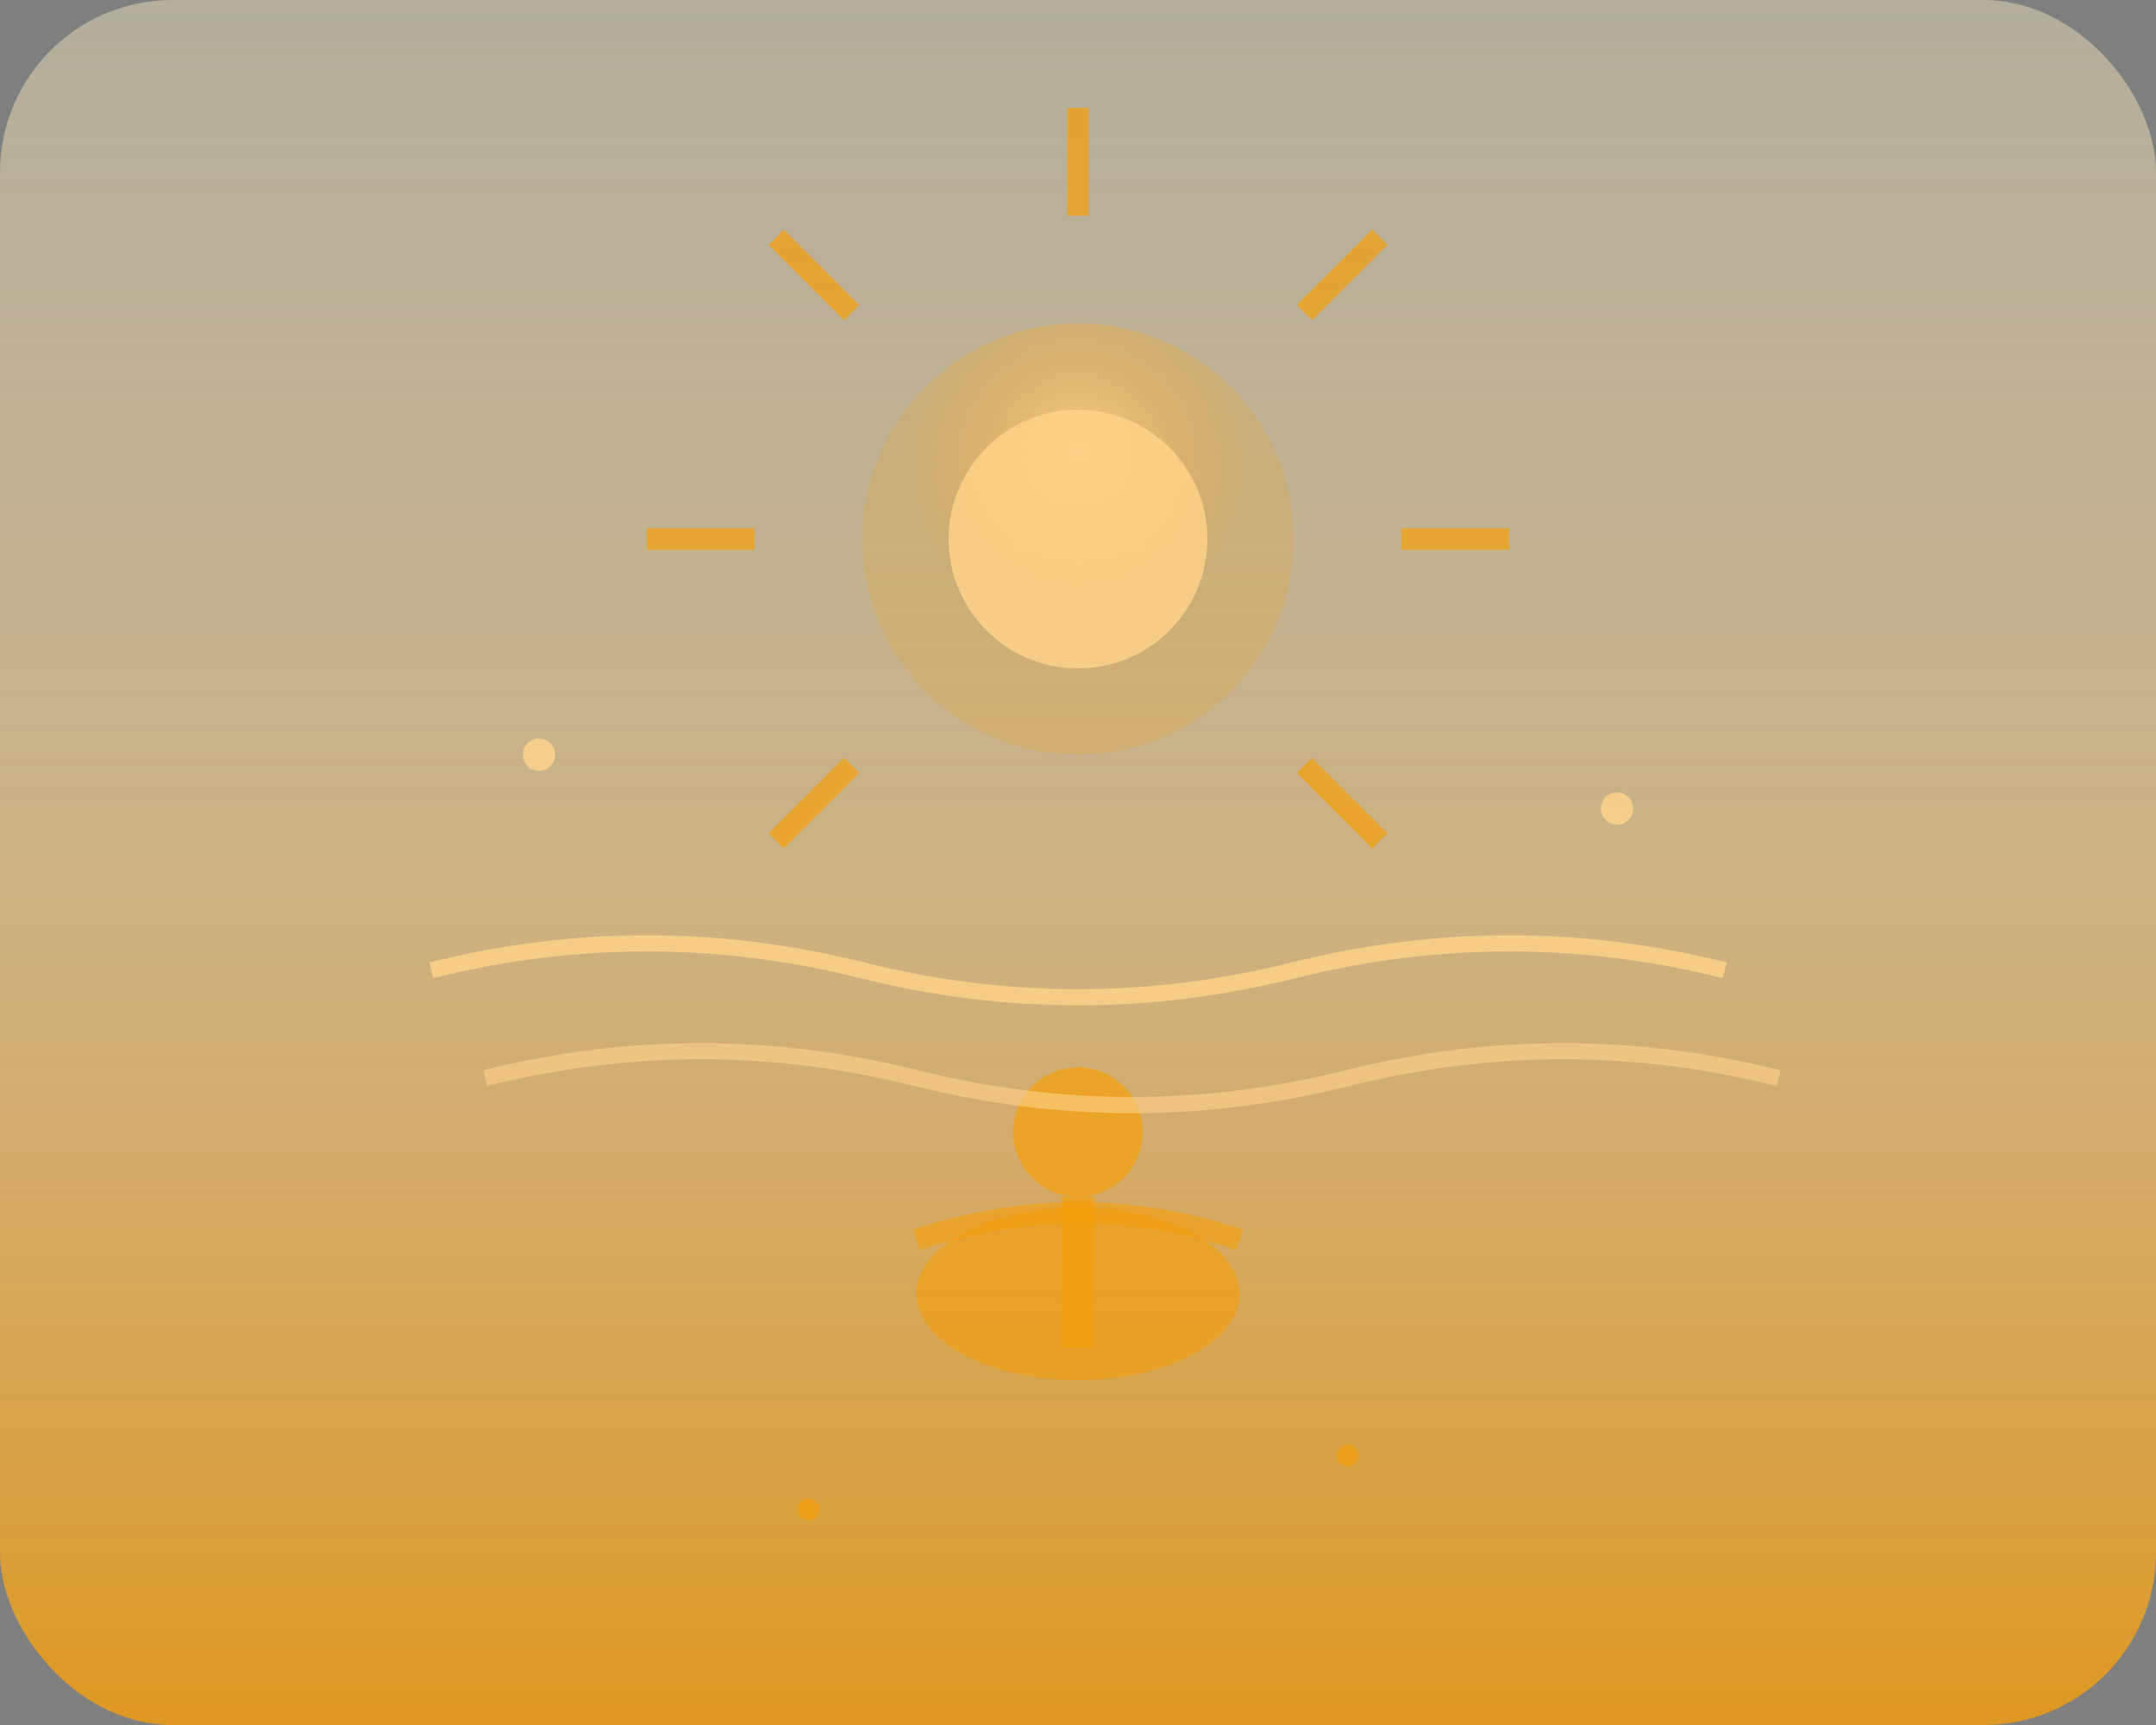 <svg width="200" height="160" viewBox="0 0 200 160" xmlns="http://www.w3.org/2000/svg">
  <rect x="0" y="0" width="200" height="160" fill="#808080" stroke="none"/>
  <defs>
    <linearGradient id="sunriseGradient" x1="0%" y1="100%" x2="0%" y2="0%">
      <stop offset="0%" style="stop-color:#f59e0b;stop-opacity:0.8"/>
      <stop offset="50%" style="stop-color:#ffd48a;stop-opacity:0.6"/>
      <stop offset="100%" style="stop-color:#fef3c7;stop-opacity:0.4"/>
    </linearGradient>
    <radialGradient id="sunGlow" cx="50%" cy="30%" r="40%">
      <stop offset="0%" style="stop-color:#ffd48a;stop-opacity:0.9"/>
      <stop offset="100%" style="stop-color:#f59e0b;stop-opacity:0.2"/>
    </radialGradient>
  </defs>
  
  <!-- Background -->
  <rect width="200" height="160" fill="url(#sunriseGradient)" rx="16"/>
  
  <!-- Sun -->
  <circle cx="100" cy="50" r="20" fill="url(#sunGlow)" opacity="0.9"/>
  <circle cx="100" cy="50" r="12" fill="#ffd48a" opacity="0.8"/>
  
  <!-- Sun rays -->
  <line x1="100" y1="20" x2="100" y2="10" stroke="#f59e0b" stroke-width="2" opacity="0.7"/>
  <line x1="121" y1="29" x2="128" y2="22" stroke="#f59e0b" stroke-width="2" opacity="0.7"/>
  <line x1="130" y1="50" x2="140" y2="50" stroke="#f59e0b" stroke-width="2" opacity="0.7"/>
  <line x1="121" y1="71" x2="128" y2="78" stroke="#f59e0b" stroke-width="2" opacity="0.7"/>
  <line x1="79" y1="71" x2="72" y2="78" stroke="#f59e0b" stroke-width="2" opacity="0.7"/>
  <line x1="70" y1="50" x2="60" y2="50" stroke="#f59e0b" stroke-width="2" opacity="0.7"/>
  <line x1="79" y1="29" x2="72" y2="22" stroke="#f59e0b" stroke-width="2" opacity="0.7"/>
  
  <!-- Meditation figure silhouette -->
  <ellipse cx="100" cy="120" rx="15" ry="8" fill="#f59e0b" opacity="0.6"/>
  <circle cx="100" cy="105" r="6" fill="#f59e0b" opacity="0.7"/>
  <path d="M100 111 L100 125" stroke="#f59e0b" stroke-width="3" opacity="0.7"/>
  <path d="M85 115 Q100 110 115 115" stroke="#f59e0b" stroke-width="2" fill="none" opacity="0.6"/>
  
  <!-- Breath waves -->
  <path d="M40 90 Q60 85 80 90 Q100 95 120 90 Q140 85 160 90" stroke="#ffd48a" stroke-width="1.5" fill="none" opacity="0.8"/>
  <path d="M45 100 Q65 95 85 100 Q105 105 125 100 Q145 95 165 100" stroke="#ffd48a" stroke-width="1.5" fill="none" opacity="0.6"/>
  
  <!-- Peaceful dots -->
  <circle cx="50" cy="70" r="1.5" fill="#ffd48a" opacity="0.8"/>
  <circle cx="150" cy="75" r="1.5" fill="#ffd48a" opacity="0.8"/>
  <circle cx="75" cy="140" r="1" fill="#f59e0b" opacity="0.7"/>
  <circle cx="125" cy="135" r="1" fill="#f59e0b" opacity="0.7"/>
</svg>